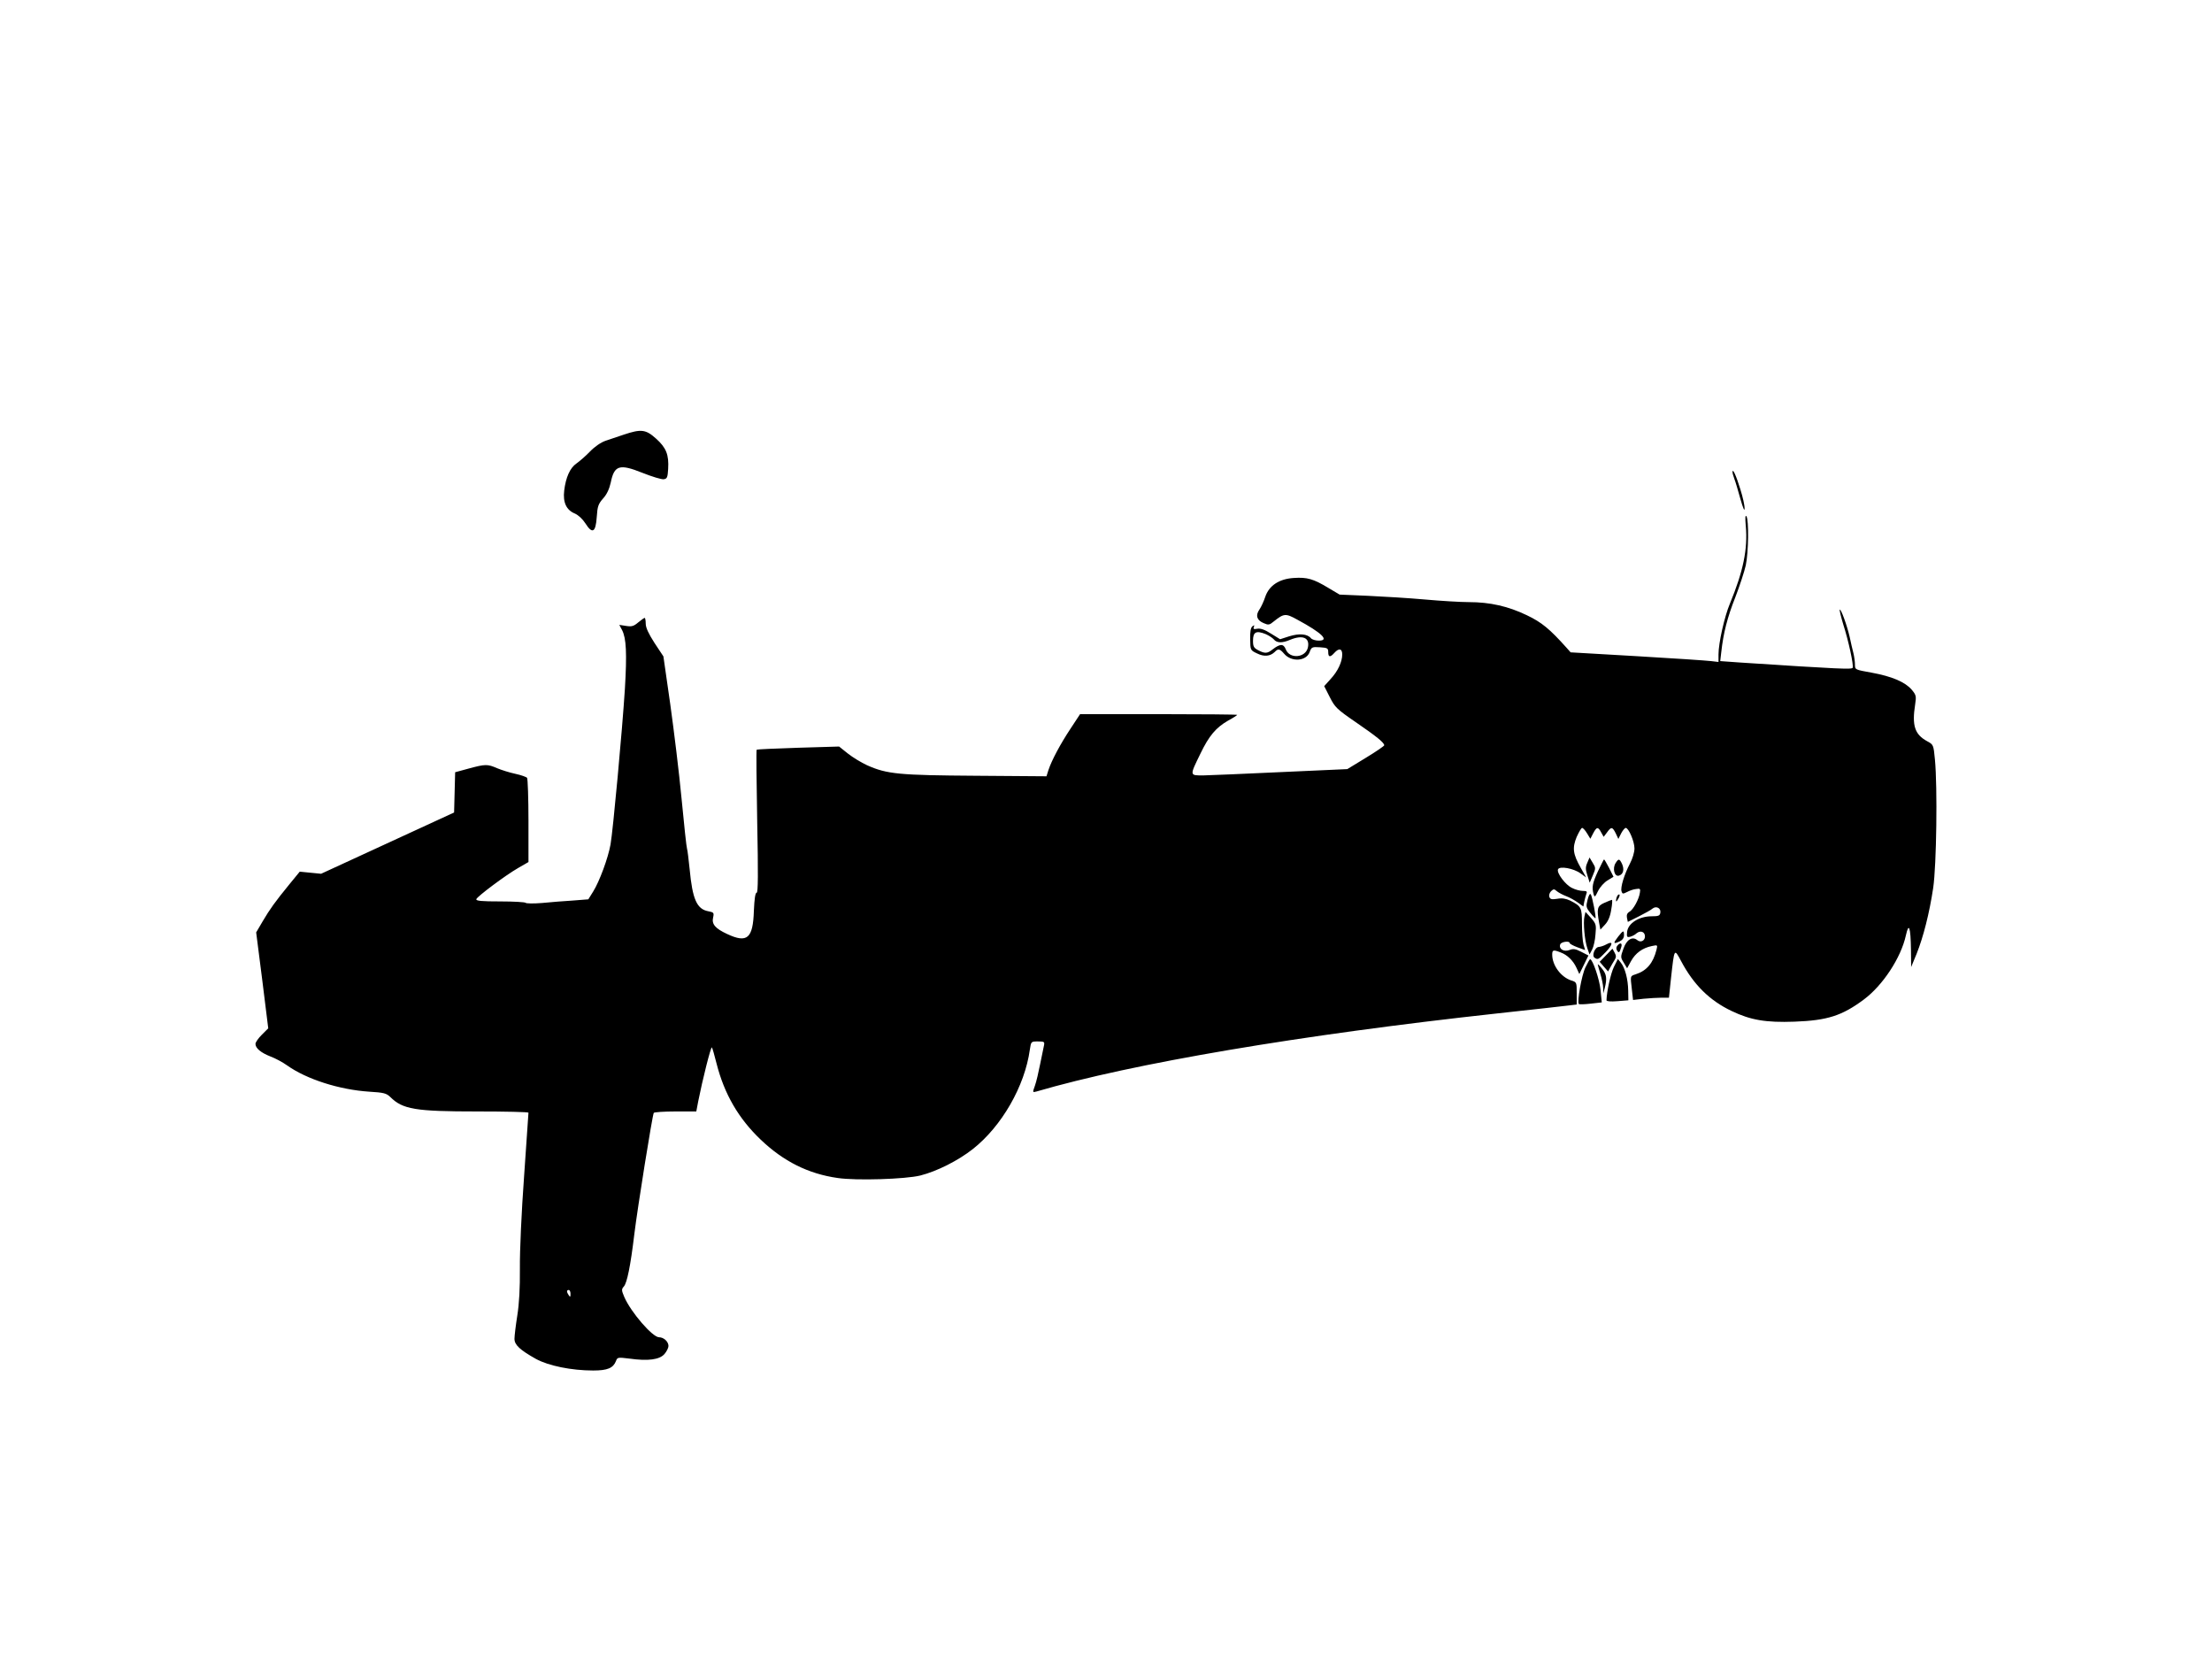 <?xml version="1.0" standalone="no"?>
<!DOCTYPE svg PUBLIC "-//W3C//DTD SVG 20010904//EN"
 "http://www.w3.org/TR/2001/REC-SVG-20010904/DTD/svg10.dtd">
<svg version="1.0" xmlns="http://www.w3.org/2000/svg"
 width="1264pt" height="945pt" viewBox="0 0 1264 945"
 preserveAspectRatio="xMidYMid meet">

<g transform="translate(0,945) scale(0.1,-0.1)"
fill="#000000" stroke="none">
<path d="M3565 6967 c-33 -11 -80 -27 -104 -35 -27 -9 -63 -34 -90 -62 -25
-26 -60 -56 -77 -68 -37 -25 -61 -80 -70 -155 -8 -67 12 -111 61 -131 20 -9
44 -31 60 -56 40 -63 59 -52 65 36 4 62 9 75 37 107 21 23 35 54 43 90 20 99
50 108 180 56 55 -22 111 -39 123 -37 19 3 22 10 25 58 5 82 -11 122 -69 174
-59 53 -85 56 -184 23z"/>
<path d="M9900 6753 c0 -6 5 -24 11 -40 6 -15 21 -66 34 -113 15 -53 24 -74
24 -56 1 17 -10 66 -24 110 -24 79 -45 124 -45 99z"/>
<path d="M9976 6445 c12 -132 -15 -260 -91 -444 -31 -74 -65 -225 -65 -290 l0
-43 -42 5 c-24 3 -214 16 -423 28 l-380 22 -23 26 c-96 107 -141 145 -227 186
-106 51 -210 75 -332 75 -48 0 -161 7 -251 15 -90 8 -236 17 -325 21 l-162 7
-64 38 c-86 52 -122 62 -197 57 -84 -5 -142 -43 -164 -108 -8 -25 -23 -57 -33
-72 -24 -34 -15 -62 24 -78 27 -12 33 -11 57 9 59 47 68 48 135 11 141 -76
186 -120 123 -120 -18 0 -39 6 -45 14 -21 25 -67 28 -123 11 l-53 -17 -52 32
c-36 23 -60 31 -78 28 -20 -4 -25 -2 -20 10 4 12 3 12 -9 3 -9 -8 -13 -31 -12
-74 1 -61 1 -62 39 -80 40 -20 75 -17 101 8 20 21 29 19 54 -10 42 -49 127
-43 146 10 10 28 14 30 59 27 42 -3 47 -5 47 -28 0 -29 11 -31 35 -4 26 29 45
25 45 -9 0 -42 -25 -96 -67 -141 l-36 -40 32 -63 c29 -57 39 -68 147 -142 121
-83 164 -118 164 -133 0 -4 -48 -37 -106 -72 l-105 -64 -377 -17 c-207 -10
-408 -18 -445 -19 -80 0 -80 -4 -17 125 49 102 89 148 156 187 30 16 54 32 54
34 0 2 -202 4 -449 4 l-449 0 -54 -82 c-59 -89 -108 -181 -127 -238 l-11 -35
-402 3 c-439 3 -509 9 -623 60 -33 15 -82 45 -110 67 l-50 40 -234 -7 c-128
-4 -235 -9 -237 -11 -3 -2 -1 -187 3 -411 6 -301 5 -406 -3 -406 -8 0 -13 -35
-16 -103 -5 -159 -38 -187 -153 -133 -67 31 -89 56 -80 94 6 27 4 30 -28 36
-65 12 -90 69 -106 240 -6 56 -12 109 -15 117 -3 7 -17 136 -31 284 -14 149
-44 393 -65 543 l-39 272 -51 77 c-34 53 -50 87 -50 110 0 18 -3 33 -6 33 -3
0 -20 -12 -37 -26 -26 -22 -37 -25 -69 -20 l-39 6 16 -30 c24 -47 28 -132 16
-335 -15 -237 -68 -810 -82 -889 -14 -79 -64 -213 -99 -269 l-28 -45 -89 -7
c-48 -3 -128 -9 -176 -14 -49 -4 -91 -3 -93 1 -3 4 -68 8 -145 8 -108 0 -140
3 -137 13 6 16 166 136 239 178 l59 34 0 235 c0 129 -4 240 -8 246 -4 5 -34
16 -67 23 -33 7 -80 22 -104 32 -55 24 -67 24 -163 -2 l-77 -21 -3 -115 -3
-115 -380 -175 -380 -175 -61 6 -61 6 -59 -72 c-84 -103 -111 -141 -153 -212
l-37 -63 35 -274 34 -274 -37 -37 c-20 -20 -36 -43 -36 -52 0 -25 32 -51 86
-72 27 -10 70 -33 95 -51 111 -79 299 -139 469 -150 83 -5 98 -9 120 -30 71
-71 143 -83 498 -83 160 0 292 -3 292 -7 0 -5 -12 -168 -25 -363 -15 -206 -25
-427 -24 -525 1 -115 -4 -203 -15 -272 -9 -57 -16 -116 -16 -132 0 -35 32 -64
123 -115 71 -39 203 -66 327 -66 82 0 114 14 130 54 8 22 11 22 77 14 107 -15
172 -6 200 26 13 15 23 36 23 46 0 25 -27 50 -54 50 -37 0 -160 142 -198 229
-17 40 -17 45 -3 61 18 20 38 116 60 300 18 148 103 679 111 692 3 4 59 8 124
8 l119 0 11 58 c24 121 72 313 78 308 3 -3 15 -45 27 -93 44 -173 125 -313
252 -434 130 -124 271 -195 439 -219 106 -16 388 -7 473 14 95 24 216 85 300
151 165 130 297 359 326 568 7 47 7 47 46 47 36 0 39 -2 35 -22 -3 -13 -13
-61 -22 -107 -9 -46 -22 -102 -30 -124 -14 -39 -14 -39 9 -33 550 161 1506
323 2632 446 204 22 389 43 413 46 l42 5 0 64 c0 63 0 64 -33 74 -58 20 -107
86 -107 147 0 27 6 29 47 13 39 -14 73 -47 92 -89 l16 -35 26 53 26 53 -41 21
c-33 17 -46 19 -68 10 -32 -12 -62 7 -52 33 6 15 54 21 54 7 0 -4 20 -15 44
-24 l44 -16 -9 31 c-5 18 -9 71 -9 118 0 94 -3 101 -68 134 -24 11 -45 15 -73
10 -31 -5 -40 -3 -45 10 -4 9 0 23 9 33 15 14 18 14 34 0 10 -8 34 -21 53 -28
19 -7 49 -24 66 -36 l32 -23 5 27 c3 15 9 35 12 45 6 14 2 17 -20 17 -15 0
-43 7 -62 17 -38 18 -88 85 -80 106 8 21 90 6 129 -23 l32 -23 -31 55 c-45 79
-49 114 -23 177 13 28 26 51 31 51 5 0 18 -14 28 -31 l19 -31 16 31 c20 38 28
39 46 5 l14 -25 19 25 c24 34 31 33 50 -5 l15 -32 16 32 c9 17 21 31 26 31 17
0 50 -78 50 -117 0 -22 -11 -59 -26 -87 -32 -61 -55 -136 -48 -158 5 -16 8
-16 32 -4 15 8 38 16 52 17 22 4 25 1 21 -21 -5 -37 -38 -98 -60 -109 -12 -7
-17 -18 -14 -34 l5 -24 64 32 c35 18 70 37 77 44 21 17 49 3 45 -23 -3 -18
-10 -21 -53 -21 -70 -1 -131 -40 -137 -88 -3 -30 -1 -33 17 -29 11 3 28 11 37
20 22 18 48 9 48 -18 0 -25 -25 -37 -44 -21 -28 23 -61 3 -79 -49 -17 -47 -17
-50 2 -80 l19 -32 23 42 c25 45 65 74 118 85 33 7 34 7 27 -21 -19 -76 -56
-120 -118 -140 -33 -11 -32 -7 -23 -85 l7 -62 61 7 c33 3 79 6 102 6 l42 0 12
113 c19 171 18 170 57 97 72 -136 163 -226 289 -286 109 -52 195 -67 360 -61
188 7 271 34 395 126 109 81 213 239 241 367 17 77 27 48 29 -81 l1 -100 31
75 c39 98 73 231 95 377 19 130 25 575 10 733 -8 85 -9 86 -44 105 -72 39 -88
90 -69 211 7 46 6 53 -20 84 -38 44 -114 76 -229 97 -95 17 -95 17 -95 46 0
16 -4 46 -9 66 -5 20 -15 61 -21 91 -15 66 -50 163 -57 157 -2 -3 7 -41 20
-84 30 -93 60 -232 54 -248 -5 -10 -65 -8 -645 30 l-112 8 6 51 c12 110 35
199 80 313 25 65 52 147 60 183 16 75 18 258 4 280 -7 10 -8 -8 -4 -55z
m-2743 -618 c18 -8 38 -21 46 -30 17 -21 48 -22 94 -2 71 29 112 12 101 -43
-12 -61 -106 -69 -127 -11 -13 32 -32 32 -76 -2 -29 -23 -43 -24 -81 -4 -25
13 -30 21 -30 54 0 51 18 60 73 38z m-3973 -3769 c0 -19 -2 -20 -10 -8 -13 19
-13 30 0 30 6 0 10 -10 10 -22z"/>
<path d="M9070 4520 c-11 -25 -10 -38 1 -72 l13 -41 18 42 c17 40 17 43 -1 72
l-18 30 -13 -31z"/>
<path d="M9131 4472 c-32 -70 -35 -90 -25 -130 6 -20 8 -19 26 18 11 22 35 49
54 60 l34 21 -25 50 c-14 27 -27 49 -29 49 -2 0 -17 -31 -35 -68z"/>
<path d="M9232 4519 c-19 -30 -7 -78 18 -72 26 7 33 35 19 67 -15 31 -20 32
-37 5z"/>
<path d="M9072 4310 c-10 -40 -9 -45 16 -76 14 -18 28 -32 29 -30 5 4 -18 120
-26 135 -5 9 -12 -1 -19 -29z"/>
<path d="M9237 4320 c-3 -11 -3 -20 -1 -20 2 0 8 9 14 20 6 11 7 20 2 20 -6 0
-12 -9 -15 -20z"/>
<path d="M9168 4292 c-41 -18 -45 -33 -30 -115 l7 -38 26 28 c18 19 30 46 36
86 6 31 7 57 4 56 -3 0 -23 -8 -43 -17z"/>
<path d="M9054 4214 c-8 -33 1 -139 17 -183 l12 -34 15 28 c8 15 17 54 19 86
5 54 4 61 -25 94 l-32 35 -6 -26z"/>
<path d="M9246 4098 c-29 -38 -28 -43 8 -27 17 8 26 20 26 36 0 30 -4 29 -34
-9z"/>
<path d="M9180 4055 c-14 -8 -33 -14 -43 -15 -23 0 -43 -50 -25 -62 19 -12 21
-11 62 31 43 44 46 68 6 46z"/>
<path d="M9242 4047 c-7 -8 -7 -18 -2 -27 10 -17 15 -13 24 18 8 24 -5 30 -22
9z"/>
<path d="M9178 3993 l-37 -38 24 -28 24 -27 12 22 c7 13 18 32 25 43 10 16 10
25 0 43 l-12 22 -36 -37z"/>
<path d="M9060 3924 c-22 -44 -49 -198 -38 -210 3 -3 34 -2 68 2 l63 7 -7 71
c-6 61 -45 176 -60 176 -2 0 -14 -21 -26 -46z"/>
<path d="M9222 3925 c-18 -37 -41 -141 -42 -190 0 -6 24 -8 62 -5 l63 5 -1 55
c-1 66 -18 130 -42 160 l-17 21 -23 -46z"/>
<path d="M9130 3940 c0 -3 7 -27 15 -54 8 -27 16 -63 16 -80 l1 -31 8 30 c14
54 10 80 -15 110 -13 17 -24 28 -25 25z"/>
</g>
</svg>
